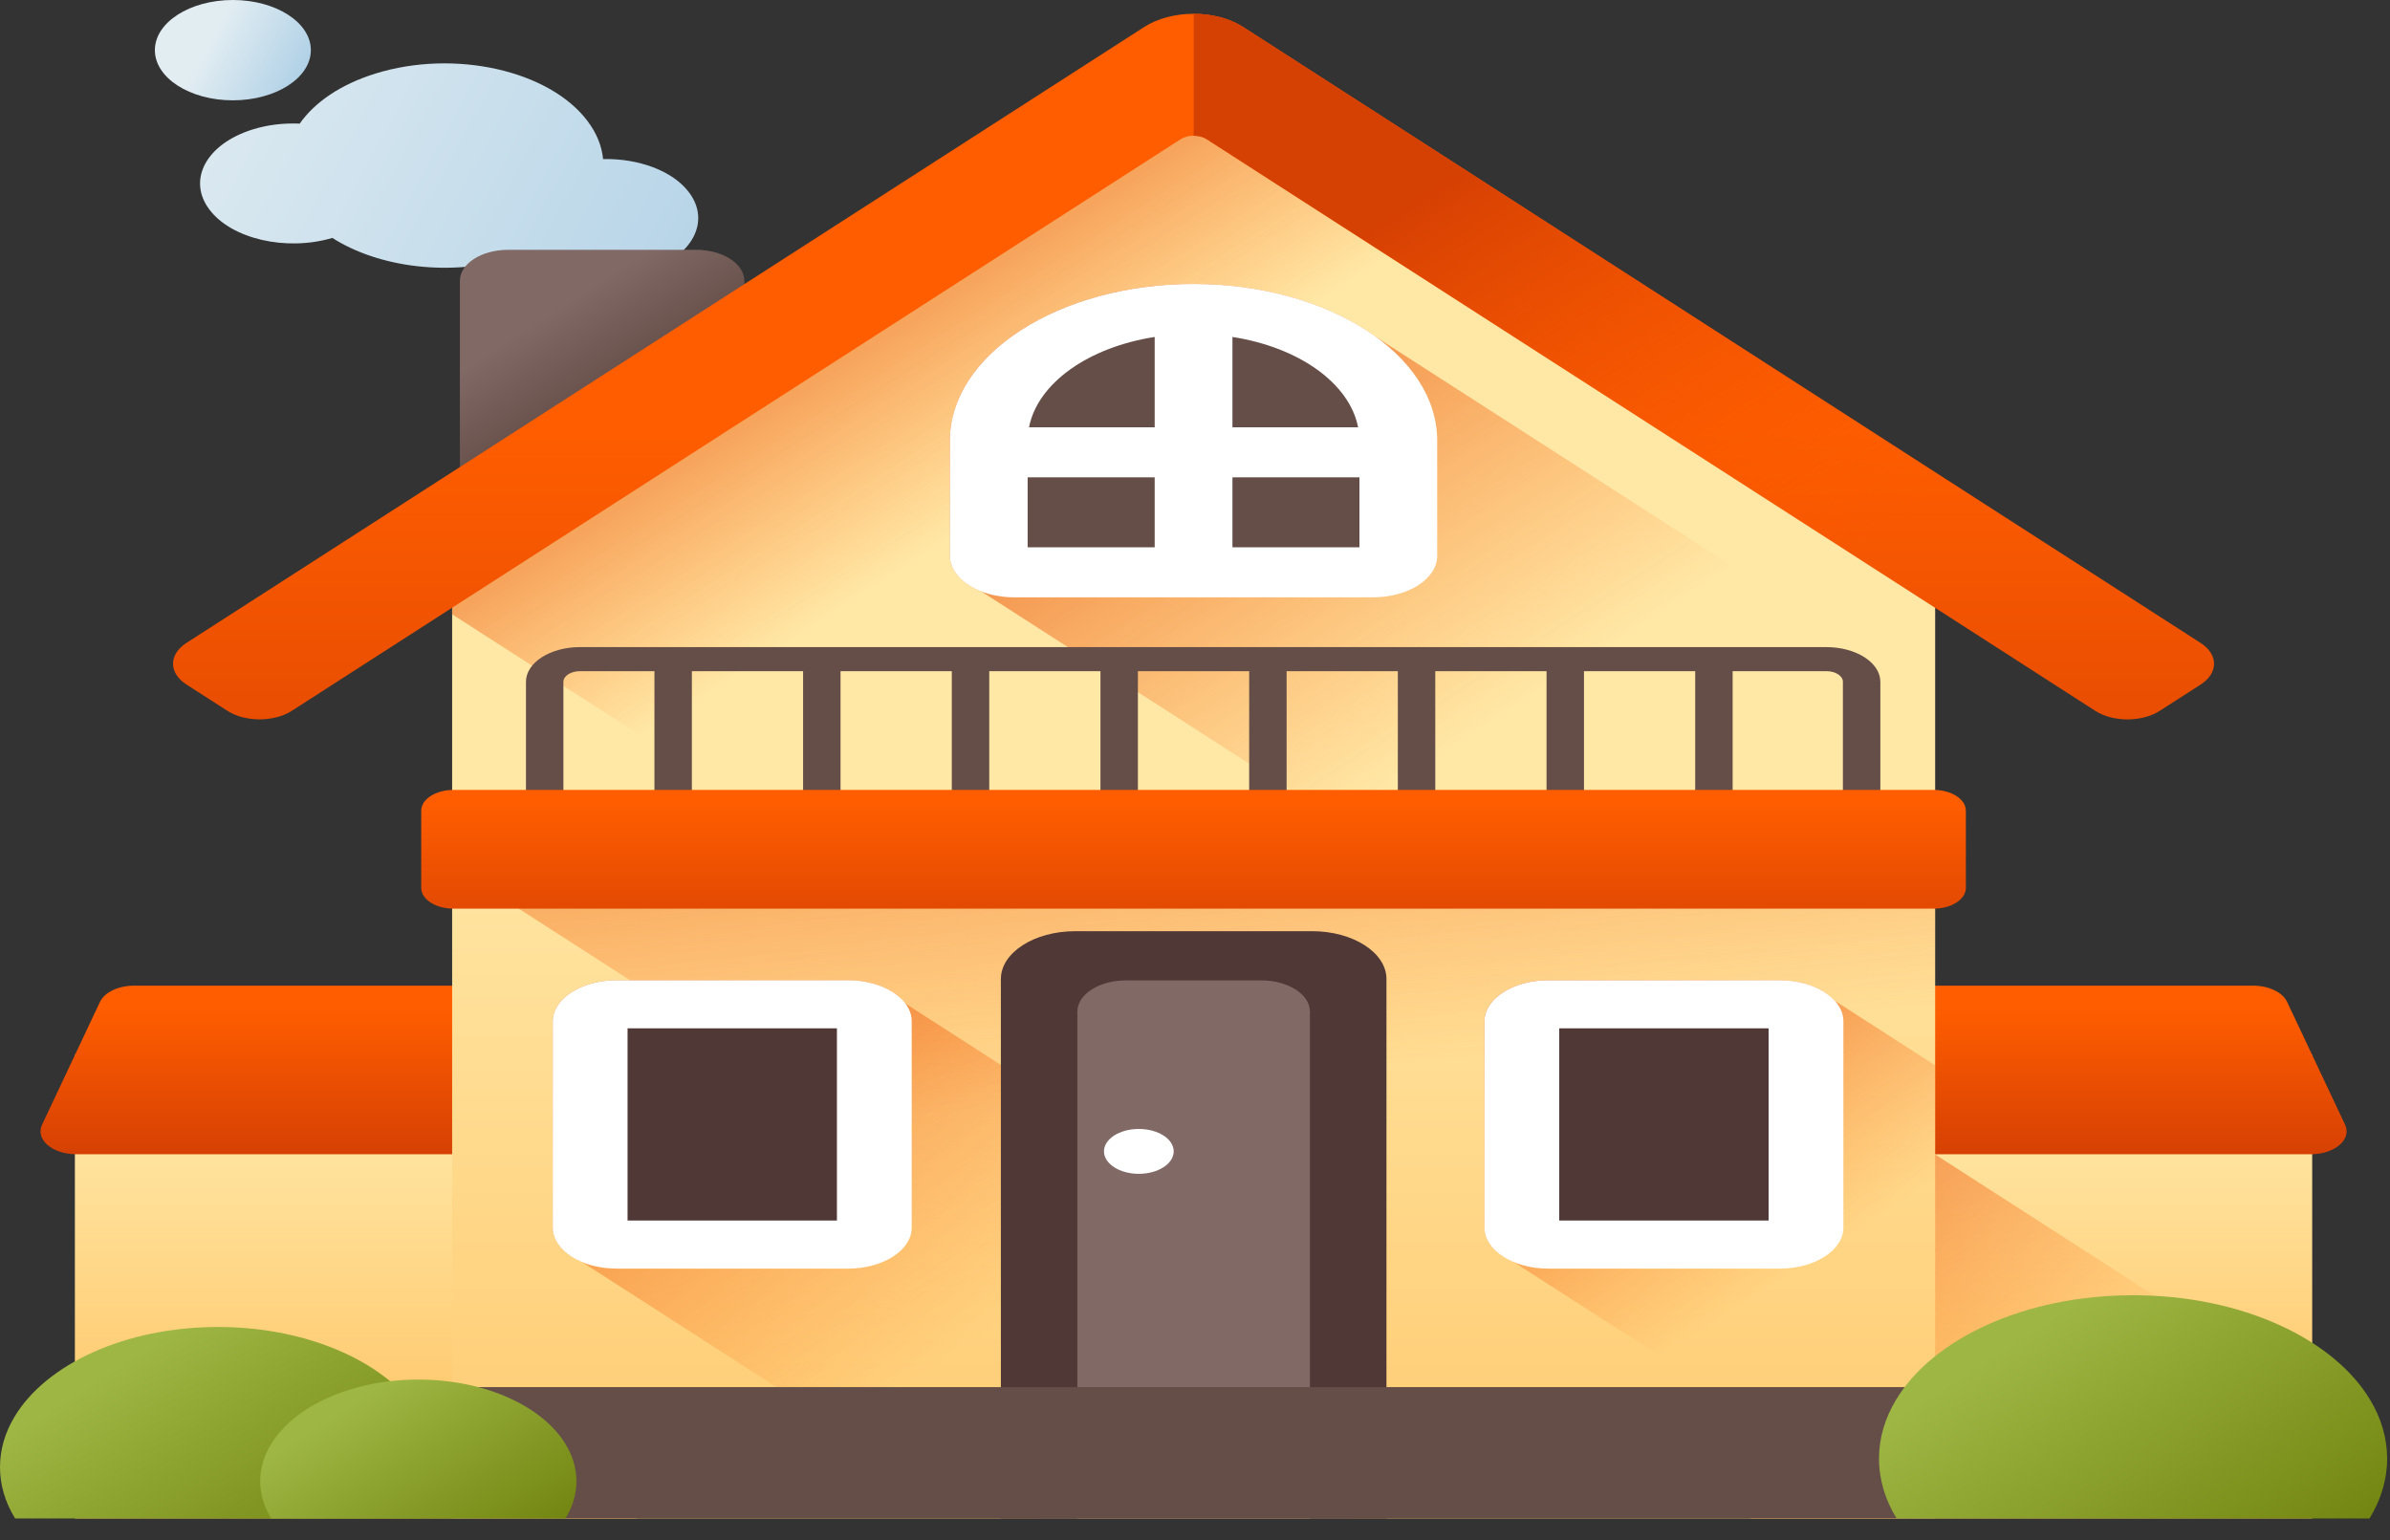 <svg width="45" height="29" viewBox="0 0 45 29" fill="none" xmlns="http://www.w3.org/2000/svg">
<rect x="0" y="0" width="45" height="29" fill="#333333" stroke="none"/>
<path d="M3.943 3.946C3.52 3.385 3.885 2.709 4.759 2.437C5.044 2.348 5.348 2.315 5.643 2.328C5.921 1.93 6.409 1.59 7.067 1.386C8.554 0.923 10.343 1.323 11.063 2.28C11.237 2.511 11.332 2.753 11.355 2.995C12.019 2.981 12.665 3.213 12.973 3.622C13.39 4.176 13.03 4.842 12.168 5.11C11.386 5.354 10.462 5.184 9.986 4.736C9.887 4.777 9.782 4.815 9.673 4.85C8.497 5.215 7.133 5.041 6.258 4.48C5.39 4.737 4.36 4.501 3.943 3.946Z" fill="url(#paint0_linear_2_483)"/>
<path d="M4.384 1.889C5.195 1.889 5.853 1.466 5.853 0.944C5.853 0.423 5.195 0 4.384 0C3.573 0 2.916 0.423 2.916 0.944C2.916 1.466 3.573 1.889 4.384 1.889Z" fill="url(#paint1_linear_2_483)"/>
<path d="M13.107 9.505H9.566C9.065 9.505 8.659 9.243 8.659 8.921V5.288C8.659 4.966 9.065 4.704 9.566 4.704H13.107C13.609 4.704 14.015 4.966 14.015 5.288V8.921C14.015 9.243 13.609 9.505 13.107 9.505Z" fill="url(#paint2_linear_2_483)"/>
<path d="M11.986 19.863H1.41V28.592H11.986V19.863Z" fill="url(#paint3_linear_2_483)"/>
<path d="M12.426 21.734H1.434C0.983 21.734 0.661 21.454 0.792 21.177L1.882 18.866C1.968 18.684 2.229 18.56 2.525 18.56H12.426V21.734H12.426Z" fill="url(#paint4_linear_2_483)"/>
<path d="M43.535 19.863H32.96V28.592H43.535V19.863Z" fill="url(#paint5_linear_2_483)"/>
<path d="M43.535 26.305L36.43 21.735H32.96V28.592H43.535V26.305Z" fill="url(#paint6_linear_2_483)"/>
<path d="M32.519 21.734H43.512C43.962 21.734 44.285 21.454 44.154 21.177L43.063 18.866C42.977 18.684 42.717 18.56 42.421 18.56H32.519V21.734Z" fill="url(#paint7_linear_2_483)"/>
<path d="M36.436 10.533V28.592H8.513V10.533L22.473 1.73L36.436 10.533Z" fill="url(#paint8_linear_2_483)"/>
<path d="M8.513 10.533V11.567L34.984 28.592H36.436V10.533L22.473 1.73L8.513 10.533Z" fill="url(#paint9_linear_2_483)"/>
<path d="M36.436 15.991V28.592H27.62L8.513 16.303V15.991H36.436Z" fill="url(#paint10_linear_2_483)"/>
<path d="M32.121 28.592H18.465L10.959 23.764C10.628 23.626 10.408 23.387 10.408 23.116V19.23C10.408 18.804 10.947 18.458 11.609 18.458H15.965C16.387 18.458 16.759 18.599 16.973 18.812L16.941 18.828L32.121 28.592Z" fill="url(#paint11_linear_2_483)"/>
<path d="M15.965 23.435H11.609C11.335 23.435 11.112 23.292 11.112 23.116V19.23C11.112 19.054 11.335 18.91 11.609 18.91H15.965C16.239 18.91 16.462 19.054 16.462 19.23V23.116C16.462 23.292 16.239 23.435 15.965 23.435Z" fill="#503837"/>
<path d="M15.965 23.888H11.609C10.947 23.888 10.408 23.542 10.408 23.116V19.23C10.408 18.805 10.947 18.458 11.609 18.458H15.965C16.627 18.458 17.166 18.805 17.166 19.23V23.116C17.166 23.542 16.627 23.888 15.965 23.888ZM11.816 22.983H15.758V19.363H11.816V22.983Z" fill="white"/>
<path d="M36.437 20.061V28.592H36.008L28.502 23.764C28.17 23.626 27.95 23.387 27.95 23.116V19.23C27.95 18.804 28.489 18.458 29.152 18.458H33.507C33.929 18.458 34.301 18.599 34.515 18.812L34.533 18.82L34.521 18.828L36.437 20.061Z" fill="url(#paint12_linear_2_483)"/>
<path d="M33.507 23.435H29.152C28.877 23.435 28.654 23.292 28.654 23.116V19.23C28.654 19.054 28.877 18.91 29.152 18.91H33.507C33.782 18.91 34.004 19.054 34.004 19.23V23.116C34.004 23.292 33.782 23.435 33.507 23.435Z" fill="#503837"/>
<path d="M33.507 23.888H29.152C28.489 23.888 27.95 23.542 27.95 23.116V19.23C27.95 18.805 28.489 18.458 29.152 18.458H33.507C34.169 18.458 34.708 18.805 34.708 19.23V23.116C34.708 23.542 34.169 23.888 33.507 23.888ZM29.358 22.983H33.3V19.363H29.358V22.983Z" fill="white"/>
<path d="M19.565 28.592V18.781C19.565 18.348 20.11 17.998 20.783 17.998H24.166C24.839 17.998 25.384 18.348 25.384 18.781V28.592H19.565Z" fill="#816965"/>
<path d="M26.105 28.592H24.664V19.048C24.664 18.725 24.253 18.461 23.751 18.461H21.199C20.694 18.461 20.285 18.724 20.285 19.048V28.592H18.845V18.435C18.845 17.938 19.472 17.534 20.246 17.534H24.704C25.477 17.534 26.105 17.938 26.105 18.435V28.592H26.105Z" fill="#503837"/>
<path d="M21.442 22.103C21.805 22.103 22.099 21.913 22.099 21.68C22.099 21.447 21.805 21.258 21.442 21.258C21.08 21.258 20.786 21.447 20.786 21.68C20.786 21.913 21.08 22.103 21.442 22.103Z" fill="white"/>
<path d="M36.437 26.119H8.512V28.591H36.437V26.119Z" fill="#654E48"/>
<path d="M8.207 27.626C8.207 27.967 8.106 28.292 7.923 28.592H0.284C0.1 28.292 0 27.967 0 27.626C0 27.293 0.095 26.976 0.27 26.683C0.859 25.691 2.354 24.987 4.103 24.987C5.853 24.987 7.347 25.691 7.937 26.683C8.111 26.976 8.207 27.293 8.207 27.626Z" fill="url(#paint13_linear_2_483)"/>
<path d="M10.853 27.891C10.853 28.138 10.78 28.375 10.647 28.592H5.105C4.972 28.375 4.899 28.138 4.899 27.891C4.899 27.65 4.969 27.419 5.095 27.207C5.523 26.487 6.607 25.977 7.876 25.977C9.146 25.977 10.229 26.487 10.657 27.207C10.784 27.419 10.853 27.65 10.853 27.891Z" fill="url(#paint14_linear_2_483)"/>
<path d="M44.946 27.465C44.946 27.863 44.828 28.243 44.615 28.592H35.71C35.496 28.243 35.379 27.863 35.379 27.465C35.379 27.078 35.49 26.708 35.694 26.367C36.381 25.21 38.123 24.389 40.162 24.389C42.202 24.389 43.944 25.21 44.631 26.367C44.834 26.708 44.946 27.078 44.946 27.465Z" fill="url(#paint15_linear_2_483)"/>
<path d="M36.436 13.116V22.687L18.474 11.135C18.122 10.998 17.885 10.751 17.885 10.467V8.297C17.885 6.67 19.944 5.347 22.473 5.347C23.842 5.347 25.073 5.736 25.915 6.35L36.436 13.116Z" fill="url(#paint16_linear_2_483)"/>
<path d="M34.389 12.185H10.918C10.358 12.185 9.903 12.478 9.903 12.838V15.736H10.608V12.838C10.608 12.728 10.747 12.638 10.918 12.638H12.322V15.736H13.027V12.638H15.121V15.736H15.826V12.638H17.921V15.736H18.626V12.638H20.72V15.736H21.425V12.638H23.52V15.736H24.225V12.638H26.319V15.736H27.024V12.638H29.119V15.736H29.824V12.638H31.918V15.736H32.623V12.638H34.389C34.56 12.638 34.699 12.728 34.699 12.838V15.736H35.404V12.838C35.404 12.478 34.949 12.185 34.389 12.185Z" fill="#654E48"/>
<path d="M37.014 15.265V16.719C37.014 16.935 36.742 17.11 36.406 17.11H8.539C8.203 17.11 7.931 16.935 7.931 16.719V15.265C7.931 15.049 8.203 14.874 8.539 14.874H36.406C36.742 14.874 37.014 15.049 37.014 15.265Z" fill="url(#paint17_linear_2_483)"/>
<path d="M41.435 12.107L23.406 0.508C22.892 0.177 22.058 0.177 21.544 0.508L3.51 12.106C3.174 12.322 3.174 12.673 3.51 12.889L4.279 13.383C4.615 13.6 5.16 13.6 5.497 13.383L22.23 2.621C22.365 2.534 22.585 2.534 22.72 2.621L39.449 13.384C39.785 13.601 40.33 13.601 40.666 13.384L41.435 12.89C41.771 12.674 41.771 12.323 41.435 12.107Z" fill="url(#paint18_linear_2_483)"/>
<path d="M23.405 0.508C23.149 0.342 22.812 0.26 22.475 0.26V2.556C22.564 2.556 22.652 2.578 22.72 2.621L39.449 13.384C39.785 13.601 40.33 13.601 40.666 13.384L41.435 12.89C41.771 12.674 41.771 12.323 41.435 12.107L23.405 0.508Z" fill="url(#paint19_linear_2_483)"/>
<path d="M25.847 10.777H19.099C18.833 10.777 18.617 10.638 18.617 10.467V8.297C18.617 6.928 20.344 5.818 22.473 5.818C24.602 5.818 26.328 6.928 26.328 8.297V10.467C26.328 10.638 26.113 10.777 25.847 10.777Z" fill="#654E48"/>
<path d="M22.473 5.347C19.943 5.347 17.885 6.671 17.885 8.297V10.467C17.885 10.898 18.43 11.248 19.099 11.248H25.847C26.516 11.248 27.06 10.898 27.06 10.467V8.297C27.06 6.67 25.002 5.347 22.473 5.347ZM25.571 8.046H23.205V6.345C24.452 6.538 25.409 7.214 25.571 8.046ZM21.741 6.345V8.046H19.375C19.537 7.214 20.494 6.538 21.741 6.345ZM19.349 8.988H21.741V10.306H19.349V8.988ZM23.205 10.306V8.988H25.596V10.306H23.205Z" fill="white"/>
<defs>
<linearGradient id="paint0_linear_2_483" x1="2.245" y1="1.814" x2="17.241" y2="9.926" gradientUnits="userSpaceOnUse">
<stop stop-color="#E2EDF2"/>
<stop offset="1" stop-color="#9FC7E2"/>
</linearGradient>
<linearGradient id="paint1_linear_2_483" x1="3.908" y1="0.838" x2="6.116" y2="2.033" gradientUnits="userSpaceOnUse">
<stop stop-color="#E2EDF2"/>
<stop offset="1" stop-color="#9FC7E2"/>
</linearGradient>
<linearGradient id="paint2_linear_2_483" x1="9.902" y1="6.183" x2="10.942" y2="7.799" gradientUnits="userSpaceOnUse">
<stop stop-color="#816965"/>
<stop offset="1" stop-color="#654E48"/>
</linearGradient>
<linearGradient id="paint3_linear_2_483" x1="6.698" y1="20.969" x2="6.698" y2="28.721" gradientUnits="userSpaceOnUse">
<stop stop-color="#FFE7A5"/>
<stop offset="0.966" stop-color="#FFBF5C"/>
</linearGradient>
<linearGradient id="paint4_linear_2_483" x1="6.594" y1="18.962" x2="6.594" y2="21.781" gradientUnits="userSpaceOnUse">
<stop stop-color="#FF5D00"/>
<stop offset="1" stop-color="#D54003"/>
</linearGradient>
<linearGradient id="paint5_linear_2_483" x1="38.247" y1="20.969" x2="38.247" y2="28.721" gradientUnits="userSpaceOnUse">
<stop stop-color="#FFE7A5"/>
<stop offset="0.966" stop-color="#FFBF5C"/>
</linearGradient>
<linearGradient id="paint6_linear_2_483" x1="38" y1="27.058" x2="31.265" y2="17.725" gradientUnits="userSpaceOnUse">
<stop stop-color="#FF5D00" stop-opacity="0"/>
<stop offset="1" stop-color="#D54003"/>
</linearGradient>
<linearGradient id="paint7_linear_2_483" x1="38.35" y1="18.962" x2="38.35" y2="21.781" gradientUnits="userSpaceOnUse">
<stop stop-color="#FF5D00"/>
<stop offset="1" stop-color="#D54003"/>
</linearGradient>
<linearGradient id="paint8_linear_2_483" x1="22.474" y1="15.348" x2="22.474" y2="34.362" gradientUnits="userSpaceOnUse">
<stop stop-color="#FFE7A5"/>
<stop offset="0.966" stop-color="#FFBF5C"/>
<stop offset="1" stop-color="#DB9E36"/>
</linearGradient>
<linearGradient id="paint9_linear_2_483" x1="19.456" y1="9.11" x2="14.726" y2="1.755" gradientUnits="userSpaceOnUse">
<stop stop-color="#FF5D00" stop-opacity="0"/>
<stop offset="1" stop-color="#D54003"/>
</linearGradient>
<linearGradient id="paint10_linear_2_483" x1="23.525" y1="20.343" x2="22.197" y2="7.527" gradientUnits="userSpaceOnUse">
<stop stop-color="#FF5D00" stop-opacity="0"/>
<stop offset="1" stop-color="#D54003"/>
</linearGradient>
<linearGradient id="paint11_linear_2_483" x1="19.227" y1="24.672" x2="11.855" y2="13.21" gradientUnits="userSpaceOnUse">
<stop stop-color="#FF5D00" stop-opacity="0"/>
<stop offset="1" stop-color="#D54003"/>
</linearGradient>
<linearGradient id="paint12_linear_2_483" x1="34.699" y1="23.341" x2="29.979" y2="16.002" gradientUnits="userSpaceOnUse">
<stop stop-color="#FF5D00" stop-opacity="0"/>
<stop offset="1" stop-color="#D54003"/>
</linearGradient>
<linearGradient id="paint13_linear_2_483" x1="1.789" y1="25.983" x2="4.752" y2="30.59" gradientUnits="userSpaceOnUse">
<stop stop-color="#9EB644"/>
<stop offset="1" stop-color="#738611"/>
</linearGradient>
<linearGradient id="paint14_linear_2_483" x1="6.197" y1="26.699" x2="8.347" y2="30.041" gradientUnits="userSpaceOnUse">
<stop stop-color="#9EB644"/>
<stop offset="1" stop-color="#738611"/>
</linearGradient>
<linearGradient id="paint15_linear_2_483" x1="37.464" y1="25.55" x2="40.918" y2="30.921" gradientUnits="userSpaceOnUse">
<stop stop-color="#9EB644"/>
<stop offset="1" stop-color="#738611"/>
</linearGradient>
<linearGradient id="paint16_linear_2_483" x1="28.888" y1="13.06" x2="21.331" y2="1.31" gradientUnits="userSpaceOnUse">
<stop stop-color="#FF5D00" stop-opacity="0"/>
<stop offset="1" stop-color="#D54003"/>
</linearGradient>
<linearGradient id="paint17_linear_2_483" x1="22.472" y1="15.112" x2="22.472" y2="18.079" gradientUnits="userSpaceOnUse">
<stop stop-color="#FF5D00"/>
<stop offset="1" stop-color="#D54003"/>
</linearGradient>
<linearGradient id="paint18_linear_2_483" x1="22.472" y1="8.106" x2="22.472" y2="18.177" gradientUnits="userSpaceOnUse">
<stop stop-color="#FF5D00"/>
<stop offset="1" stop-color="#D54003"/>
</linearGradient>
<linearGradient id="paint19_linear_2_483" x1="35.941" y1="9.894" x2="30.402" y2="1.282" gradientUnits="userSpaceOnUse">
<stop stop-color="#FF5D00" stop-opacity="0"/>
<stop offset="1" stop-color="#D54003"/>
</linearGradient>
</defs>
</svg>

